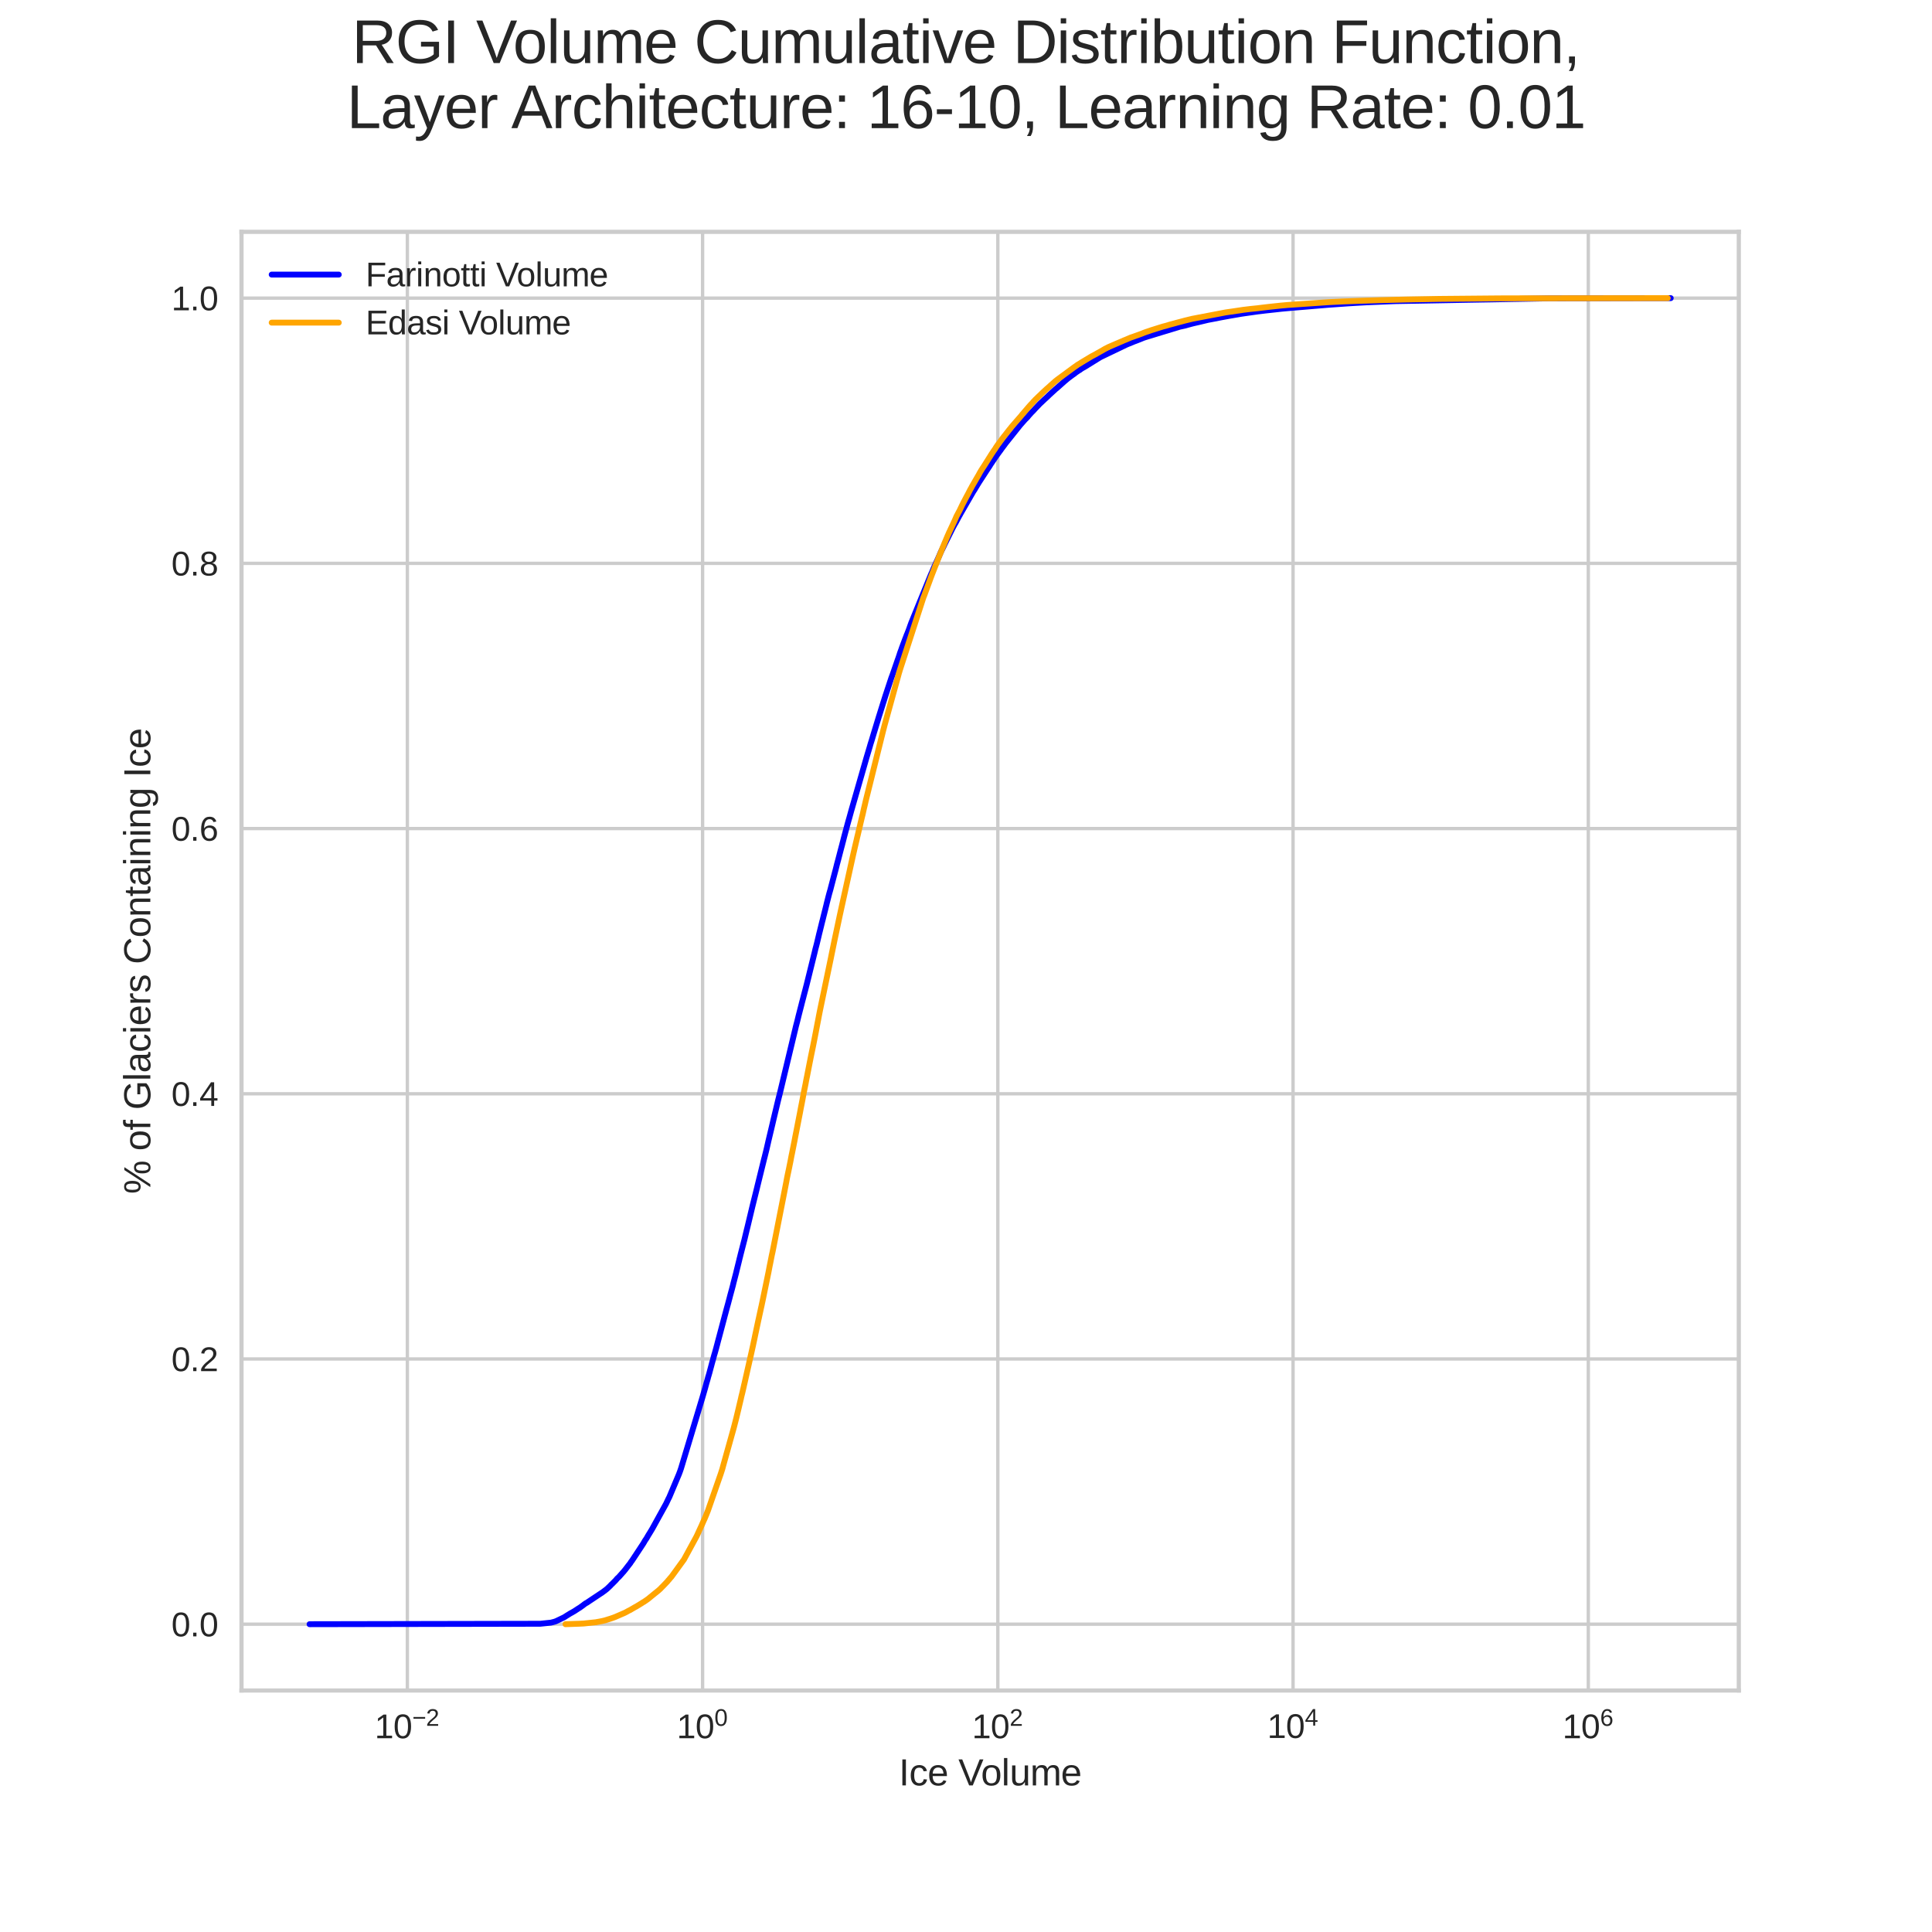 <?xml version="1.0" encoding="utf-8" standalone="no"?>
<!DOCTYPE svg PUBLIC "-//W3C//DTD SVG 1.1//EN"
  "http://www.w3.org/Graphics/SVG/1.1/DTD/svg11.dtd">
<svg xmlns:xlink="http://www.w3.org/1999/xlink" width="576pt" height="576pt" viewBox="0 0 576 576" xmlns="http://www.w3.org/2000/svg" version="1.1">
 <defs>
  <style type="text/css">*{stroke-linejoin: round; stroke-linecap: butt}</style>
 </defs>
 <g id="figure_1">
  <g id="patch_1">
   <path d="M 0 576 
L 576 576 
L 576 0 
L 0 0 
z
" style="fill: #ffffff"/>
  </g>
  <g id="axes_1">
   <g id="patch_2">
    <path d="M 72 504 
L 518.4 504 
L 518.4 69.12 
L 72 69.12 
z
" style="fill: #ffffff"/>
   </g>
   <g id="matplotlib.axis_1">
    <g id="xtick_1">
     <g id="line2d_1">
      <path d="M 121.45 504 
L 121.45 69.12 
" clip-path="url(#pb837b398bc)" style="fill: none; stroke: #cccccc; stroke-linecap: round"/>
     </g>
     <g id="line2d_2"/>
     <g id="text_1">
      <!-- $\mathdefault{10^{-2}}$ -->
      <g style="fill: #262626" transform="translate(111.7 518.247)scale(0.1 -0.1)">
       <defs>
        <path id="LiberationSans-31" d="M 488 0 
L 488 478 
L 1609 478 
L 1609 3866 
L 616 3156 
L 616 3688 
L 1656 4403 
L 2175 4403 
L 2175 478 
L 3247 478 
L 3247 0 
L 488 0 
z
" transform="scale(0.016)"/>
        <path id="LiberationSans-30" d="M 3309 2203 
Q 3309 1100 2920 518 
Q 2531 -63 1772 -63 
Q 1013 -63 631 515 
Q 250 1094 250 2203 
Q 250 3338 620 3903 
Q 991 4469 1791 4469 
Q 2569 4469 2939 3897 
Q 3309 3325 3309 2203 
z
M 2738 2203 
Q 2738 3156 2517 3584 
Q 2297 4013 1791 4013 
Q 1272 4013 1045 3591 
Q 819 3169 819 2203 
Q 819 1266 1048 831 
Q 1278 397 1778 397 
Q 2275 397 2506 840 
Q 2738 1284 2738 2203 
z
" transform="scale(0.016)"/>
        <path id="LiberationSans-2212" d="M 316 1900 
L 316 2356 
L 3425 2356 
L 3425 1900 
L 316 1900 
z
" transform="scale(0.016)"/>
        <path id="LiberationSans-32" d="M 322 0 
L 322 397 
Q 481 763 711 1042 
Q 941 1322 1194 1548 
Q 1447 1775 1695 1969 
Q 1944 2163 2144 2356 
Q 2344 2550 2467 2762 
Q 2591 2975 2591 3244 
Q 2591 3606 2378 3806 
Q 2166 4006 1788 4006 
Q 1428 4006 1195 3811 
Q 963 3616 922 3263 
L 347 3316 
Q 409 3844 795 4156 
Q 1181 4469 1788 4469 
Q 2453 4469 2811 4155 
Q 3169 3841 3169 3263 
Q 3169 3006 3051 2753 
Q 2934 2500 2703 2247 
Q 2472 1994 1819 1463 
Q 1459 1169 1246 933 
Q 1034 697 941 478 
L 3238 478 
L 3238 0 
L 322 0 
z
" transform="scale(0.016)"/>
       </defs>
       <use xlink:href="#LiberationSans-31" transform="translate(0 0.141)"/>
       <use xlink:href="#LiberationSans-30" transform="translate(55.615 0.141)"/>
       <use xlink:href="#LiberationSans-2212" transform="translate(112.155 37.12)scale(0.7)"/>
       <use xlink:href="#LiberationSans-32" transform="translate(153.034 37.12)scale(0.7)"/>
      </g>
     </g>
    </g>
    <g id="xtick_2">
     <g id="line2d_3">
      <path d="M 209.47 504 
L 209.47 69.12 
" clip-path="url(#pb837b398bc)" style="fill: none; stroke: #cccccc; stroke-linecap: round"/>
     </g>
     <g id="line2d_4"/>
     <g id="text_2">
      <!-- $\mathdefault{10^{0}}$ -->
      <g style="fill: #262626" transform="translate(201.77 518.247)scale(0.1 -0.1)">
       <use xlink:href="#LiberationSans-31" transform="translate(0 0.141)"/>
       <use xlink:href="#LiberationSans-30" transform="translate(55.615 0.141)"/>
       <use xlink:href="#LiberationSans-30" transform="translate(112.155 37.12)scale(0.7)"/>
      </g>
     </g>
    </g>
    <g id="xtick_3">
     <g id="line2d_5">
      <path d="M 297.491 504 
L 297.491 69.12 
" clip-path="url(#pb837b398bc)" style="fill: none; stroke: #cccccc; stroke-linecap: round"/>
     </g>
     <g id="line2d_6"/>
     <g id="text_3">
      <!-- $\mathdefault{10^{2}}$ -->
      <g style="fill: #262626" transform="translate(289.791 518.247)scale(0.1 -0.1)">
       <use xlink:href="#LiberationSans-31" transform="translate(0 0.141)"/>
       <use xlink:href="#LiberationSans-30" transform="translate(55.615 0.141)"/>
       <use xlink:href="#LiberationSans-32" transform="translate(112.155 37.12)scale(0.7)"/>
      </g>
     </g>
    </g>
    <g id="xtick_4">
     <g id="line2d_7">
      <path d="M 385.511 504 
L 385.511 69.12 
" clip-path="url(#pb837b398bc)" style="fill: none; stroke: #cccccc; stroke-linecap: round"/>
     </g>
     <g id="line2d_8"/>
     <g id="text_4">
      <!-- $\mathdefault{10^{4}}$ -->
      <g style="fill: #262626" transform="translate(377.811 518.247)scale(0.1 -0.1)">
       <defs>
        <path id="LiberationSans-34" d="M 2753 997 
L 2753 0 
L 2222 0 
L 2222 997 
L 147 997 
L 147 1434 
L 2163 4403 
L 2753 4403 
L 2753 1441 
L 3372 1441 
L 3372 997 
L 2753 997 
z
M 2222 3769 
Q 2216 3750 2134 3603 
Q 2053 3456 2013 3397 
L 884 1734 
L 716 1503 
L 666 1441 
L 2222 1441 
L 2222 3769 
z
" transform="scale(0.016)"/>
       </defs>
       <use xlink:href="#LiberationSans-31" transform="translate(0 0.863)"/>
       <use xlink:href="#LiberationSans-30" transform="translate(55.615 0.863)"/>
       <use xlink:href="#LiberationSans-34" transform="translate(112.155 37.842)scale(0.7)"/>
      </g>
     </g>
    </g>
    <g id="xtick_5">
     <g id="line2d_9">
      <path d="M 473.531 504 
L 473.531 69.12 
" clip-path="url(#pb837b398bc)" style="fill: none; stroke: #cccccc; stroke-linecap: round"/>
     </g>
     <g id="line2d_10"/>
     <g id="text_5">
      <!-- $\mathdefault{10^{6}}$ -->
      <g style="fill: #262626" transform="translate(465.831 518.247)scale(0.1 -0.1)">
       <defs>
        <path id="LiberationSans-36" d="M 3278 1441 
Q 3278 744 2900 340 
Q 2522 -63 1856 -63 
Q 1113 -63 719 490 
Q 325 1044 325 2100 
Q 325 3244 734 3856 
Q 1144 4469 1900 4469 
Q 2897 4469 3156 3572 
L 2619 3475 
Q 2453 4013 1894 4013 
Q 1413 4013 1148 3564 
Q 884 3116 884 2266 
Q 1038 2550 1316 2698 
Q 1594 2847 1953 2847 
Q 2563 2847 2920 2465 
Q 3278 2084 3278 1441 
z
M 2706 1416 
Q 2706 1894 2472 2153 
Q 2238 2413 1819 2413 
Q 1425 2413 1183 2183 
Q 941 1953 941 1550 
Q 941 1041 1192 716 
Q 1444 391 1838 391 
Q 2244 391 2475 664 
Q 2706 938 2706 1416 
z
" transform="scale(0.016)"/>
       </defs>
       <use xlink:href="#LiberationSans-31" transform="translate(0 0.141)"/>
       <use xlink:href="#LiberationSans-30" transform="translate(55.615 0.141)"/>
       <use xlink:href="#LiberationSans-36" transform="translate(112.155 37.12)scale(0.7)"/>
      </g>
     </g>
    </g>
    <g id="text_6">
     <!-- Ice Volume -->
     <g style="fill: #262626" transform="translate(267.99 532.293)scale(0.11 -0.11)">
      <defs>
       <path id="LiberationSans-49" d="M 591 0 
L 591 4403 
L 1188 4403 
L 1188 0 
L 591 0 
z
" transform="scale(0.016)"/>
       <path id="LiberationSans-63" d="M 859 1706 
Q 859 1031 1071 706 
Q 1284 381 1713 381 
Q 2013 381 2214 543 
Q 2416 706 2463 1044 
L 3031 1006 
Q 2966 519 2616 228 
Q 2266 -63 1728 -63 
Q 1019 -63 645 385 
Q 272 834 272 1694 
Q 272 2547 647 2995 
Q 1022 3444 1722 3444 
Q 2241 3444 2583 3175 
Q 2925 2906 3013 2434 
L 2434 2391 
Q 2391 2672 2212 2837 
Q 2034 3003 1706 3003 
Q 1259 3003 1059 2706 
Q 859 2409 859 1706 
z
" transform="scale(0.016)"/>
       <path id="LiberationSans-65" d="M 863 1572 
Q 863 991 1103 675 
Q 1344 359 1806 359 
Q 2172 359 2392 506 
Q 2613 653 2691 878 
L 3184 738 
Q 2881 -63 1806 -63 
Q 1056 -63 664 384 
Q 272 831 272 1713 
Q 272 2550 664 2997 
Q 1056 3444 1784 3444 
Q 3275 3444 3275 1647 
L 3275 1572 
L 863 1572 
z
M 2694 2003 
Q 2647 2538 2422 2783 
Q 2197 3028 1775 3028 
Q 1366 3028 1127 2754 
Q 888 2481 869 2003 
L 2694 2003 
z
" transform="scale(0.016)"/>
       <path id="LiberationSans-20" transform="scale(0.016)"/>
       <path id="LiberationSans-56" d="M 2444 0 
L 1825 0 
L 28 4403 
L 656 4403 
L 1875 1303 
L 2138 525 
L 2400 1303 
L 3613 4403 
L 4241 4403 
L 2444 0 
z
" transform="scale(0.016)"/>
       <path id="LiberationSans-6f" d="M 3291 1694 
Q 3291 806 2900 371 
Q 2509 -63 1766 -63 
Q 1025 -63 647 389 
Q 269 841 269 1694 
Q 269 3444 1784 3444 
Q 2559 3444 2925 3017 
Q 3291 2591 3291 1694 
z
M 2700 1694 
Q 2700 2394 2492 2711 
Q 2284 3028 1794 3028 
Q 1300 3028 1079 2704 
Q 859 2381 859 1694 
Q 859 1025 1076 689 
Q 1294 353 1759 353 
Q 2266 353 2483 678 
Q 2700 1003 2700 1694 
z
" transform="scale(0.016)"/>
       <path id="LiberationSans-6c" d="M 431 0 
L 431 4638 
L 994 4638 
L 994 0 
L 431 0 
z
" transform="scale(0.016)"/>
       <path id="LiberationSans-75" d="M 981 3381 
L 981 1238 
Q 981 903 1047 718 
Q 1113 534 1256 453 
Q 1400 372 1678 372 
Q 2084 372 2318 650 
Q 2553 928 2553 1422 
L 2553 3381 
L 3116 3381 
L 3116 722 
Q 3116 131 3134 0 
L 2603 0 
Q 2600 16 2597 84 
Q 2594 153 2589 242 
Q 2584 331 2578 578 
L 2569 578 
Q 2375 228 2120 82 
Q 1866 -63 1488 -63 
Q 931 -63 673 214 
Q 416 491 416 1128 
L 416 3381 
L 981 3381 
z
" transform="scale(0.016)"/>
       <path id="LiberationSans-6d" d="M 2400 0 
L 2400 2144 
Q 2400 2634 2265 2821 
Q 2131 3009 1781 3009 
Q 1422 3009 1212 2734 
Q 1003 2459 1003 1959 
L 1003 0 
L 444 0 
L 444 2659 
Q 444 3250 425 3381 
L 956 3381 
Q 959 3366 962 3297 
Q 966 3228 970 3139 
Q 975 3050 981 2803 
L 991 2803 
Q 1172 3163 1406 3303 
Q 1641 3444 1978 3444 
Q 2363 3444 2586 3291 
Q 2809 3138 2897 2803 
L 2906 2803 
Q 3081 3144 3329 3294 
Q 3578 3444 3931 3444 
Q 4444 3444 4676 3166 
Q 4909 2888 4909 2253 
L 4909 0 
L 4353 0 
L 4353 2144 
Q 4353 2634 4218 2821 
Q 4084 3009 3734 3009 
Q 3366 3009 3161 2736 
Q 2956 2463 2956 1959 
L 2956 0 
L 2400 0 
z
" transform="scale(0.016)"/>
      </defs>
      <use xlink:href="#LiberationSans-49"/>
      <use xlink:href="#LiberationSans-63" x="27.783"/>
      <use xlink:href="#LiberationSans-65" x="77.783"/>
      <use xlink:href="#LiberationSans-20" x="133.398"/>
      <use xlink:href="#LiberationSans-56" x="161.182"/>
      <use xlink:href="#LiberationSans-6f" x="222.381"/>
      <use xlink:href="#LiberationSans-6c" x="277.996"/>
      <use xlink:href="#LiberationSans-75" x="300.213"/>
      <use xlink:href="#LiberationSans-6d" x="355.828"/>
      <use xlink:href="#LiberationSans-65" x="439.129"/>
     </g>
    </g>
   </g>
   <g id="matplotlib.axis_2">
    <g id="ytick_1">
     <g id="line2d_11">
      <path d="M 72 484.233 
L 518.4 484.233 
" clip-path="url(#pb837b398bc)" style="fill: none; stroke: #cccccc; stroke-linecap: round"/>
     </g>
     <g id="line2d_12"/>
     <g id="text_7">
      <!-- 0.0 -->
      <g style="fill: #262626" transform="translate(51.1 487.856)scale(0.1 -0.1)">
       <defs>
        <path id="LiberationSans-2e" d="M 584 0 
L 584 684 
L 1194 684 
L 1194 0 
L 584 0 
z
" transform="scale(0.016)"/>
       </defs>
       <use xlink:href="#LiberationSans-30"/>
       <use xlink:href="#LiberationSans-2e" x="55.615"/>
       <use xlink:href="#LiberationSans-30" x="83.398"/>
      </g>
     </g>
    </g>
    <g id="ytick_2">
     <g id="line2d_13">
      <path d="M 72 405.164 
L 518.4 405.164 
" clip-path="url(#pb837b398bc)" style="fill: none; stroke: #cccccc; stroke-linecap: round"/>
     </g>
     <g id="line2d_14"/>
     <g id="text_8">
      <!-- 0.2 -->
      <g style="fill: #262626" transform="translate(51.1 408.787)scale(0.1 -0.1)">
       <use xlink:href="#LiberationSans-30"/>
       <use xlink:href="#LiberationSans-2e" x="55.615"/>
       <use xlink:href="#LiberationSans-32" x="83.398"/>
      </g>
     </g>
    </g>
    <g id="ytick_3">
     <g id="line2d_15">
      <path d="M 72 326.095 
L 518.4 326.095 
" clip-path="url(#pb837b398bc)" style="fill: none; stroke: #cccccc; stroke-linecap: round"/>
     </g>
     <g id="line2d_16"/>
     <g id="text_9">
      <!-- 0.4 -->
      <g style="fill: #262626" transform="translate(51.1 329.718)scale(0.1 -0.1)">
       <use xlink:href="#LiberationSans-30"/>
       <use xlink:href="#LiberationSans-2e" x="55.615"/>
       <use xlink:href="#LiberationSans-34" x="83.398"/>
      </g>
     </g>
    </g>
    <g id="ytick_4">
     <g id="line2d_17">
      <path d="M 72 247.025 
L 518.4 247.025 
" clip-path="url(#pb837b398bc)" style="fill: none; stroke: #cccccc; stroke-linecap: round"/>
     </g>
     <g id="line2d_18"/>
     <g id="text_10">
      <!-- 0.6 -->
      <g style="fill: #262626" transform="translate(51.1 250.649)scale(0.1 -0.1)">
       <use xlink:href="#LiberationSans-30"/>
       <use xlink:href="#LiberationSans-2e" x="55.615"/>
       <use xlink:href="#LiberationSans-36" x="83.398"/>
      </g>
     </g>
    </g>
    <g id="ytick_5">
     <g id="line2d_19">
      <path d="M 72 167.956 
L 518.4 167.956 
" clip-path="url(#pb837b398bc)" style="fill: none; stroke: #cccccc; stroke-linecap: round"/>
     </g>
     <g id="line2d_20"/>
     <g id="text_11">
      <!-- 0.8 -->
      <g style="fill: #262626" transform="translate(51.1 171.58)scale(0.1 -0.1)">
       <defs>
        <path id="LiberationSans-38" d="M 3281 1228 
Q 3281 619 2893 278 
Q 2506 -63 1781 -63 
Q 1075 -63 676 271 
Q 278 606 278 1222 
Q 278 1653 525 1947 
Q 772 2241 1156 2303 
L 1156 2316 
Q 797 2400 589 2681 
Q 381 2963 381 3341 
Q 381 3844 757 4156 
Q 1134 4469 1769 4469 
Q 2419 4469 2795 4162 
Q 3172 3856 3172 3334 
Q 3172 2956 2962 2675 
Q 2753 2394 2391 2322 
L 2391 2309 
Q 2813 2241 3047 1952 
Q 3281 1663 3281 1228 
z
M 2588 3303 
Q 2588 4050 1769 4050 
Q 1372 4050 1164 3862 
Q 956 3675 956 3303 
Q 956 2925 1170 2726 
Q 1384 2528 1775 2528 
Q 2172 2528 2380 2711 
Q 2588 2894 2588 3303 
z
M 2697 1281 
Q 2697 1691 2453 1898 
Q 2209 2106 1769 2106 
Q 1341 2106 1100 1882 
Q 859 1659 859 1269 
Q 859 359 1788 359 
Q 2247 359 2472 579 
Q 2697 800 2697 1281 
z
" transform="scale(0.016)"/>
       </defs>
       <use xlink:href="#LiberationSans-30"/>
       <use xlink:href="#LiberationSans-2e" x="55.615"/>
       <use xlink:href="#LiberationSans-38" x="83.398"/>
      </g>
     </g>
    </g>
    <g id="ytick_6">
     <g id="line2d_21">
      <path d="M 72 88.887 
L 518.4 88.887 
" clip-path="url(#pb837b398bc)" style="fill: none; stroke: #cccccc; stroke-linecap: round"/>
     </g>
     <g id="line2d_22"/>
     <g id="text_12">
      <!-- 1.0 -->
      <g style="fill: #262626" transform="translate(51.1 92.511)scale(0.1 -0.1)">
       <use xlink:href="#LiberationSans-31"/>
       <use xlink:href="#LiberationSans-2e" x="55.615"/>
       <use xlink:href="#LiberationSans-30" x="83.398"/>
      </g>
     </g>
    </g>
    <g id="text_13">
     <!-- % of Glaciers Containing Ice -->
     <g style="fill: #262626" transform="translate(44.818 355.951)rotate(-90)scale(0.11 -0.11)">
      <defs>
       <path id="LiberationSans-25" d="M 5463 1356 
Q 5463 684 5209 323 
Q 4956 -38 4463 -38 
Q 3975 -38 3726 314 
Q 3478 666 3478 1356 
Q 3478 2069 3717 2417 
Q 3956 2766 4475 2766 
Q 4988 2766 5225 2408 
Q 5463 2050 5463 1356 
z
M 1647 0 
L 1163 0 
L 4044 4403 
L 4534 4403 
L 1647 0 
z
M 1231 4441 
Q 1728 4441 1968 4091 
Q 2209 3741 2209 3047 
Q 2209 2369 1961 2003 
Q 1713 1638 1219 1638 
Q 725 1638 476 2000 
Q 228 2363 228 3047 
Q 228 3744 468 4092 
Q 709 4441 1231 4441 
z
M 5000 1356 
Q 5000 1916 4879 2167 
Q 4759 2419 4475 2419 
Q 4191 2419 4064 2172 
Q 3938 1925 3938 1356 
Q 3938 822 4061 564 
Q 4184 306 4469 306 
Q 4744 306 4872 567 
Q 5000 828 5000 1356 
z
M 1750 3047 
Q 1750 3597 1631 3850 
Q 1513 4103 1231 4103 
Q 938 4103 813 3854 
Q 688 3606 688 3047 
Q 688 2506 813 2248 
Q 938 1991 1225 1991 
Q 1497 1991 1623 2253 
Q 1750 2516 1750 3047 
z
" transform="scale(0.016)"/>
       <path id="LiberationSans-66" d="M 1128 2972 
L 1128 0 
L 566 0 
L 566 2972 
L 91 2972 
L 91 3381 
L 566 3381 
L 566 3763 
Q 566 4225 769 4428 
Q 972 4631 1391 4631 
Q 1625 4631 1788 4594 
L 1788 4166 
Q 1647 4191 1538 4191 
Q 1322 4191 1225 4081 
Q 1128 3972 1128 3684 
L 1128 3381 
L 1788 3381 
L 1788 2972 
L 1128 2972 
z
" transform="scale(0.016)"/>
       <path id="LiberationSans-47" d="M 322 2222 
Q 322 3294 897 3881 
Q 1472 4469 2513 4469 
Q 3244 4469 3700 4222 
Q 4156 3975 4403 3431 
L 3834 3263 
Q 3647 3638 3317 3809 
Q 2988 3981 2497 3981 
Q 1734 3981 1331 3520 
Q 928 3059 928 2222 
Q 928 1388 1356 905 
Q 1784 422 2541 422 
Q 2972 422 3345 553 
Q 3719 684 3950 909 
L 3950 1703 
L 2634 1703 
L 2634 2203 
L 4500 2203 
L 4500 684 
Q 4150 328 3642 132 
Q 3134 -63 2541 -63 
Q 1850 -63 1350 212 
Q 850 488 586 1005 
Q 322 1522 322 2222 
z
" transform="scale(0.016)"/>
       <path id="LiberationSans-61" d="M 1294 -63 
Q 784 -63 528 206 
Q 272 475 272 944 
Q 272 1469 617 1750 
Q 963 2031 1731 2050 
L 2491 2063 
L 2491 2247 
Q 2491 2659 2316 2837 
Q 2141 3016 1766 3016 
Q 1388 3016 1216 2887 
Q 1044 2759 1009 2478 
L 422 2531 
Q 566 3444 1778 3444 
Q 2416 3444 2737 3151 
Q 3059 2859 3059 2306 
L 3059 850 
Q 3059 600 3125 473 
Q 3191 347 3375 347 
Q 3456 347 3559 369 
L 3559 19 
Q 3347 -31 3125 -31 
Q 2813 -31 2670 133 
Q 2528 297 2509 647 
L 2491 647 
Q 2275 259 1989 98 
Q 1703 -63 1294 -63 
z
M 1422 359 
Q 1731 359 1972 500 
Q 2213 641 2352 886 
Q 2491 1131 2491 1391 
L 2491 1669 
L 1875 1656 
Q 1478 1650 1273 1575 
Q 1069 1500 959 1344 
Q 850 1188 850 934 
Q 850 659 998 509 
Q 1147 359 1422 359 
z
" transform="scale(0.016)"/>
       <path id="LiberationSans-69" d="M 428 4100 
L 428 4638 
L 991 4638 
L 991 4100 
L 428 4100 
z
M 428 0 
L 428 3381 
L 991 3381 
L 991 0 
L 428 0 
z
" transform="scale(0.016)"/>
       <path id="LiberationSans-72" d="M 444 0 
L 444 2594 
Q 444 2950 425 3381 
L 956 3381 
Q 981 2806 981 2691 
L 994 2691 
Q 1128 3125 1303 3284 
Q 1478 3444 1797 3444 
Q 1909 3444 2025 3413 
L 2025 2897 
Q 1913 2928 1725 2928 
Q 1375 2928 1190 2626 
Q 1006 2325 1006 1763 
L 1006 0 
L 444 0 
z
" transform="scale(0.016)"/>
       <path id="LiberationSans-73" d="M 2969 934 
Q 2969 456 2608 196 
Q 2247 -63 1597 -63 
Q 966 -63 623 145 
Q 281 353 178 794 
L 675 891 
Q 747 619 972 492 
Q 1197 366 1597 366 
Q 2025 366 2223 497 
Q 2422 628 2422 891 
Q 2422 1091 2284 1216 
Q 2147 1341 1841 1422 
L 1438 1528 
Q 953 1653 748 1773 
Q 544 1894 428 2066 
Q 313 2238 313 2488 
Q 313 2950 642 3192 
Q 972 3434 1603 3434 
Q 2163 3434 2492 3237 
Q 2822 3041 2909 2606 
L 2403 2544 
Q 2356 2769 2151 2889 
Q 1947 3009 1603 3009 
Q 1222 3009 1040 2893 
Q 859 2778 859 2544 
Q 859 2400 934 2306 
Q 1009 2213 1156 2147 
Q 1303 2081 1775 1966 
Q 2222 1853 2419 1758 
Q 2616 1663 2730 1547 
Q 2844 1431 2906 1279 
Q 2969 1128 2969 934 
z
" transform="scale(0.016)"/>
       <path id="LiberationSans-43" d="M 2475 3981 
Q 1744 3981 1337 3511 
Q 931 3041 931 2222 
Q 931 1413 1354 920 
Q 1778 428 2500 428 
Q 3425 428 3891 1344 
L 4378 1100 
Q 4106 531 3614 234 
Q 3122 -63 2472 -63 
Q 1806 -63 1320 214 
Q 834 491 579 1005 
Q 325 1519 325 2222 
Q 325 3275 894 3872 
Q 1463 4469 2469 4469 
Q 3172 4469 3644 4194 
Q 4116 3919 4338 3378 
L 3772 3191 
Q 3619 3575 3280 3778 
Q 2941 3981 2475 3981 
z
" transform="scale(0.016)"/>
       <path id="LiberationSans-6e" d="M 2578 0 
L 2578 2144 
Q 2578 2478 2512 2662 
Q 2447 2847 2303 2928 
Q 2159 3009 1881 3009 
Q 1475 3009 1240 2731 
Q 1006 2453 1006 1959 
L 1006 0 
L 444 0 
L 444 2659 
Q 444 3250 425 3381 
L 956 3381 
Q 959 3366 962 3297 
Q 966 3228 970 3139 
Q 975 3050 981 2803 
L 991 2803 
Q 1184 3153 1439 3298 
Q 1694 3444 2072 3444 
Q 2628 3444 2886 3167 
Q 3144 2891 3144 2253 
L 3144 0 
L 2578 0 
z
" transform="scale(0.016)"/>
       <path id="LiberationSans-74" d="M 1731 25 
Q 1453 -50 1163 -50 
Q 488 -50 488 716 
L 488 2972 
L 97 2972 
L 97 3381 
L 509 3381 
L 675 4138 
L 1050 4138 
L 1050 3381 
L 1675 3381 
L 1675 2972 
L 1050 2972 
L 1050 838 
Q 1050 594 1129 495 
Q 1209 397 1406 397 
Q 1519 397 1731 441 
L 1731 25 
z
" transform="scale(0.016)"/>
       <path id="LiberationSans-67" d="M 1713 -1328 
Q 1159 -1328 831 -1111 
Q 503 -894 409 -494 
L 975 -413 
Q 1031 -647 1223 -773 
Q 1416 -900 1728 -900 
Q 2569 -900 2569 84 
L 2569 628 
L 2563 628 
Q 2403 303 2125 139 
Q 1847 -25 1475 -25 
Q 853 -25 561 387 
Q 269 800 269 1684 
Q 269 2581 583 3007 
Q 897 3434 1538 3434 
Q 1897 3434 2161 3270 
Q 2425 3106 2569 2803 
L 2575 2803 
Q 2575 2897 2587 3128 
Q 2600 3359 2613 3381 
L 3147 3381 
Q 3128 3213 3128 2681 
L 3128 97 
Q 3128 -1328 1713 -1328 
z
M 2569 1691 
Q 2569 2103 2456 2401 
Q 2344 2700 2139 2858 
Q 1934 3016 1675 3016 
Q 1244 3016 1047 2703 
Q 850 2391 850 1691 
Q 850 997 1034 694 
Q 1219 391 1666 391 
Q 1931 391 2137 547 
Q 2344 703 2456 995 
Q 2569 1288 2569 1691 
z
" transform="scale(0.016)"/>
      </defs>
      <use xlink:href="#LiberationSans-25"/>
      <use xlink:href="#LiberationSans-20" x="88.916"/>
      <use xlink:href="#LiberationSans-6f" x="116.699"/>
      <use xlink:href="#LiberationSans-66" x="172.314"/>
      <use xlink:href="#LiberationSans-20" x="200.098"/>
      <use xlink:href="#LiberationSans-47" x="227.881"/>
      <use xlink:href="#LiberationSans-6c" x="305.664"/>
      <use xlink:href="#LiberationSans-61" x="327.881"/>
      <use xlink:href="#LiberationSans-63" x="383.496"/>
      <use xlink:href="#LiberationSans-69" x="433.496"/>
      <use xlink:href="#LiberationSans-65" x="455.713"/>
      <use xlink:href="#LiberationSans-72" x="511.328"/>
      <use xlink:href="#LiberationSans-73" x="544.629"/>
      <use xlink:href="#LiberationSans-20" x="594.629"/>
      <use xlink:href="#LiberationSans-43" x="622.412"/>
      <use xlink:href="#LiberationSans-6f" x="694.629"/>
      <use xlink:href="#LiberationSans-6e" x="750.244"/>
      <use xlink:href="#LiberationSans-74" x="805.859"/>
      <use xlink:href="#LiberationSans-61" x="833.643"/>
      <use xlink:href="#LiberationSans-69" x="889.258"/>
      <use xlink:href="#LiberationSans-6e" x="911.475"/>
      <use xlink:href="#LiberationSans-69" x="967.09"/>
      <use xlink:href="#LiberationSans-6e" x="989.307"/>
      <use xlink:href="#LiberationSans-67" x="1044.922"/>
      <use xlink:href="#LiberationSans-20" x="1100.537"/>
      <use xlink:href="#LiberationSans-49" x="1128.32"/>
      <use xlink:href="#LiberationSans-63" x="1156.104"/>
      <use xlink:href="#LiberationSans-65" x="1206.104"/>
     </g>
    </g>
   </g>
   <g id="line2d_23">
    <path d="M 92.291 484.233 
L 161.072 484.101 
L 164.248 483.772 
L 165.261 483.512 
L 165.789 483.328 
L 168.221 482.161 
L 168.353 482.071 
L 168.568 481.932 
L 168.93 481.701 
L 170.054 481.002 
L 170.433 480.806 
L 170.674 480.664 
L 171.242 480.336 
L 172.449 479.543 
L 172.639 479.428 
L 172.899 479.275 
L 173.01 479.187 
L 173.882 478.565 
L 174.137 478.354 
L 174.528 478.076 
L 174.64 477.999 
L 174.989 477.819 
L 175.145 477.703 
L 175.42 477.538 
L 175.528 477.437 
L 175.916 477.191 
L 179.503 474.803 
L 179.651 474.705 
L 179.939 474.491 
L 180.71 473.911 
L 180.9 473.751 
L 181.024 473.652 
L 182.04 472.682 
L 182.173 472.496 
L 182.471 472.241 
L 183.529 471.175 
L 184.01 470.612 
L 184.201 470.434 
L 184.551 470.104 
L 184.826 469.798 
L 185.717 468.787 
L 185.863 468.642 
L 185.981 468.489 
L 186.345 468.053 
L 187.015 467.185 
L 187.165 466.992 
L 187.317 466.787 
L 187.775 466.213 
L 187.931 466.003 
L 188.063 465.785 
L 188.186 465.587 
L 188.414 465.308 
L 191.678 460.36 
L 191.944 459.925 
L 192.3 459.303 
L 192.418 459.134 
L 192.775 458.61 
L 192.876 458.423 
L 193.419 457.494 
L 193.539 457.322 
L 194.373 455.94 
L 194.491 455.738 
L 198.504 448.466 
L 198.676 448.137 
L 198.83 447.805 
L 199.277 446.859 
L 199.403 446.624 
L 199.542 446.352 
L 202.426 439.505 
L 202.55 439.164 
L 202.731 438.693 
L 203.045 437.777 
L 209.325 416.937 
L 209.496 416.359 
L 210.028 414.521 
L 210.158 414.06 
L 210.645 412.268 
L 210.694 412.106 
L 210.831 411.646 
L 210.893 411.453 
L 211.043 410.897 
L 211.085 410.718 
L 211.2 410.297 
L 211.28 410.057 
L 211.436 409.516 
L 211.517 409.231 
L 211.634 408.78 
L 211.953 407.599 
L 212.086 407.109 
L 212.22 406.595 
L 212.563 405.362 
L 212.62 405.166 
L 212.811 404.426 
L 213.006 403.738 
L 213.081 403.526 
L 213.445 402.205 
L 213.514 401.974 
L 213.682 401.311 
L 213.74 401.122 
L 213.942 400.331 
L 213.995 400.128 
L 214.188 399.396 
L 214.268 399.113 
L 215.889 393.011 
L 216.042 392.42 
L 216.298 391.477 
L 216.457 390.868 
L 216.811 389.566 
L 216.87 389.356 
L 216.986 388.94 
L 217.052 388.7 
L 217.553 386.806 
L 217.676 386.311 
L 218.176 384.484 
L 218.366 383.755 
L 218.48 383.339 
L 218.681 382.493 
L 219.473 379.44 
L 219.565 379.038 
L 220.401 375.653 
L 220.455 375.387 
L 220.586 374.896 
L 220.668 374.567 
L 220.817 373.956 
L 220.854 373.817 
L 221.831 370.012 
L 221.911 369.716 
L 222.039 369.186 
L 222.21 368.458 
L 222.645 366.649 
L 222.679 366.502 
L 222.795 366.062 
L 224.322 359.677 
L 224.44 359.2 
L 225.735 353.99 
L 225.78 353.777 
L 227.021 348.726 
L 227.271 347.715 
L 227.855 345.352 
L 227.939 345.046 
L 228.348 343.402 
L 228.487 342.84 
L 228.593 342.396 
L 228.992 340.637 
L 229.08 340.244 
L 230.021 336.292 
L 230.338 334.948 
L 230.532 334.105 
L 231.81 328.761 
L 231.949 328.178 
L 232.3 326.78 
L 232.506 325.974 
L 237.2 306.4 
L 237.25 306.169 
L 237.416 305.525 
L 237.645 304.659 
L 237.797 304.055 
L 238.081 302.883 
L 238.975 299.405 
L 239.011 299.239 
L 239.494 297.412 
L 239.667 296.728 
L 239.77 296.341 
L 240.128 294.977 
L 240.542 293.368 
L 242.89 283.876 
L 243.046 283.199 
L 243.117 282.904 
L 243.319 282.157 
L 243.561 281.223 
L 244.062 279.111 
L 244.111 278.908 
L 244.19 278.559 
L 244.438 277.577 
L 245.072 274.996 
L 245.228 274.394 
L 245.267 274.259 
L 245.621 272.811 
L 245.684 272.58 
L 246.018 271.239 
L 246.069 271.046 
L 246.229 270.378 
L 246.349 269.916 
L 246.536 269.114 
L 246.817 268.017 
L 246.956 267.456 
L 247.252 266.336 
L 247.585 265.186 
L 247.71 264.682 
L 248.92 260.077 
L 249.04 259.634 
L 249.171 259.124 
L 249.427 258.104 
L 249.571 257.519 
L 249.642 257.271 
L 249.794 256.699 
L 249.881 256.382 
L 250.232 255.033 
L 250.665 253.36 
L 250.888 252.521 
L 251.049 251.931 
L 251.241 251.153 
L 251.289 251.006 
L 251.585 249.834 
L 251.667 249.511 
L 251.782 249.081 
L 252.671 245.75 
L 252.929 244.819 
L 253.05 244.39 
L 253.165 244.009 
L 253.81 241.664 
L 257.974 227.148 
L 258.035 226.935 
L 258.163 226.487 
L 258.266 226.121 
L 259.339 222.53 
L 259.456 222.101 
L 259.656 221.442 
L 259.784 221.044 
L 259.924 220.605 
L 260.209 219.646 
L 260.376 219.083 
L 261.962 213.874 
L 261.999 213.74 
L 262.136 213.32 
L 263.378 209.344 
L 263.454 209.119 
L 263.608 208.623 
L 263.874 207.777 
L 263.988 207.418 
L 265.625 202.466 
L 265.723 202.163 
L 265.878 201.756 
L 266.062 201.252 
L 266.19 200.899 
L 266.579 199.793 
L 267.519 197.076 
L 267.575 196.892 
L 267.72 196.507 
L 267.838 196.181 
L 268.152 195.238 
L 268.316 194.711 
L 268.493 194.223 
L 268.648 193.81 
L 268.733 193.59 
L 268.888 193.109 
L 268.982 192.884 
L 269.18 192.331 
L 269.244 192.155 
L 269.368 191.834 
L 269.527 191.414 
L 269.843 190.561 
L 269.972 190.236 
L 270.09 189.937 
L 270.286 189.403 
L 270.397 189.124 
L 270.476 188.959 
L 270.602 188.635 
L 270.814 188.097 
L 271.078 187.381 
L 271.2 187.048 
L 271.311 186.715 
L 271.442 186.361 
L 271.681 185.692 
L 277.555 171.271 
L 277.645 171.068 
L 277.804 170.736 
L 277.963 170.378 
L 278.271 169.607 
L 278.474 169.143 
L 278.617 168.822 
L 279.41 167.081 
L 279.531 166.815 
L 279.882 166.033 
L 280.205 165.274 
L 280.288 165.087 
L 280.477 164.63 
L 281.084 163.393 
L 281.351 162.852 
L 281.486 162.562 
L 281.6 162.303 
L 284.057 157.361 
L 284.189 157.128 
L 284.514 156.519 
L 284.659 156.247 
L 284.85 155.966 
L 284.962 155.757 
L 285.532 154.678 
L 285.636 154.477 
L 286.029 153.759 
L 286.167 153.532 
L 286.393 153.101 
L 290.229 146.463 
L 290.343 146.305 
L 290.504 146.056 
L 290.613 145.887 
L 290.746 145.657 
L 290.82 145.529 
L 291.27 144.79 
L 291.357 144.637 
L 291.826 143.874 
L 291.938 143.696 
L 294.392 139.919 
L 294.505 139.748 
L 294.795 139.317 
L 294.937 139.109 
L 295.333 138.464 
L 295.922 137.59 
L 296.049 137.405 
L 296.429 136.84 
L 296.584 136.618 
L 296.944 136.077 
L 297.114 135.842 
L 298.051 134.556 
L 298.157 134.422 
L 298.597 133.8 
L 298.695 133.668 
L 299.107 133.123 
L 299.239 132.941 
L 299.367 132.784 
L 299.79 132.193 
L 304.014 126.903 
L 304.134 126.755 
L 304.28 126.586 
L 304.412 126.439 
L 304.561 126.27 
L 305.329 125.399 
L 305.516 125.194 
L 305.652 125.039 
L 305.871 124.841 
L 306.054 124.643 
L 306.184 124.515 
L 306.358 124.339 
L 306.507 124.128 
L 306.71 123.889 
L 307.529 122.975 
L 307.694 122.825 
L 307.821 122.695 
L 308.039 122.475 
L 308.85 121.588 
L 309.113 121.339 
L 309.289 121.139 
L 309.463 120.955 
L 309.635 120.792 
L 309.748 120.651 
L 310.041 120.35 
L 310.171 120.238 
L 310.966 119.495 
L 311.271 119.194 
L 312.25 118.303 
L 312.365 118.191 
L 312.538 118.027 
L 312.677 117.875 
L 314.544 116.167 
L 314.675 116.04 
L 314.796 115.941 
L 315.049 115.745 
L 317.319 113.716 
L 317.429 113.622 
L 317.793 113.325 
L 317.915 113.215 
L 318.098 113.068 
L 318.291 112.901 
L 318.697 112.584 
L 318.847 112.483 
L 319.12 112.266 
L 319.269 112.16 
L 319.782 111.777 
L 320.239 111.47 
L 320.46 111.289 
L 320.634 111.149 
L 320.856 110.98 
L 321.082 110.832 
L 321.509 110.542 
L 321.637 110.452 
L 321.907 110.311 
L 322.146 110.131 
L 322.31 110.006 
L 322.57 109.837 
L 322.777 109.713 
L 323.189 109.494 
L 323.393 109.37 
L 324.139 108.927 
L 324.316 108.792 
L 324.727 108.56 
L 325.083 108.326 
L 325.259 108.225 
L 326.227 107.619 
L 326.856 107.239 
L 326.972 107.151 
L 327.435 106.873 
L 327.951 106.553 
L 328.256 106.39 
L 335.761 102.787 
L 336.283 102.565 
L 337.776 101.963 
L 338.159 101.798 
L 338.312 101.746 
L 338.799 101.567 
L 339.193 101.413 
L 339.594 101.253 
L 339.717 101.214 
L 340.847 100.748 
L 340.973 100.699 
L 341.511 100.521 
L 351.697 97.415 
L 353.262 97.077 
L 353.541 97 
L 354.177 96.819 
L 355.212 96.538 
L 355.783 96.393 
L 357.504 96 
L 360.092 95.38 
L 361.144 95.182 
L 361.339 95.143 
L 362.325 94.962 
L 362.594 94.912 
L 363.304 94.76 
L 363.875 94.648 
L 365.783 94.298 
L 366.509 94.164 
L 368.195 93.876 
L 370.007 93.56 
L 370.975 93.421 
L 371.085 93.402 
L 375.122 92.835 
L 375.235 92.823 
L 375.691 92.773 
L 377.114 92.599 
L 377.233 92.582 
L 378.568 92.439 
L 378.676 92.423 
L 380.18 92.263 
L 380.346 92.243 
L 381.882 92.072 
L 383.039 91.96 
L 384.689 91.817 
L 395.945 90.874 
L 402.042 90.443 
L 404.519 90.291 
L 407.498 90.129 
L 415.112 89.81 
L 416.136 89.773 
L 461.538 88.955 
L 489.355 88.891 
L 498.109 88.887 
L 498.109 88.887 
" clip-path="url(#pb837b398bc)" style="fill: none; stroke: #0000ff; stroke-width: 1.75; stroke-linecap: round"/>
   </g>
   <g id="line2d_24">
    <path d="M 168.595 484.233 
L 172.913 484.084 
L 174.082 484.024 
L 177.694 483.642 
L 177.93 483.592 
L 178.66 483.458 
L 179.507 483.297 
L 180.38 483.086 
L 181.591 482.706 
L 182.102 482.55 
L 182.281 482.484 
L 182.79 482.317 
L 182.95 482.248 
L 183.4 482.084 
L 186.195 480.873 
L 186.564 480.688 
L 186.742 480.593 
L 187.003 480.446 
L 187.176 480.349 
L 187.651 480.101 
L 187.923 479.976 
L 188.404 479.685 
L 188.534 479.615 
L 189.113 479.275 
L 189.392 479.118 
L 189.746 478.938 
L 189.858 478.857 
L 190.094 478.72 
L 190.268 478.608 
L 190.571 478.432 
L 190.888 478.23 
L 191.228 478.028 
L 191.682 477.723 
L 192.051 477.522 
L 192.288 477.351 
L 192.553 477.173 
L 193.048 476.824 
L 193.268 476.668 
L 193.383 476.567 
L 193.632 476.375 
L 193.795 476.221 
L 196.413 474.104 
L 196.532 473.986 
L 196.712 473.836 
L 196.901 473.661 
L 197.012 473.535 
L 197.37 473.162 
L 197.525 473.014 
L 197.764 472.773 
L 198.932 471.551 
L 199.048 471.414 
L 199.238 471.163 
L 199.402 470.999 
L 199.791 470.524 
L 199.964 470.324 
L 200.145 470.142 
L 200.642 469.46 
L 203.611 465.37 
L 203.723 465.22 
L 203.899 464.987 
L 207.644 458.094 
L 207.808 457.751 
L 207.93 457.5 
L 208.209 456.885 
L 209.067 455.025 
L 209.141 454.878 
L 209.256 454.608 
L 209.339 454.414 
L 209.617 453.786 
L 209.732 453.508 
L 209.847 453.276 
L 209.942 453.073 
L 210.103 452.724 
L 210.642 451.425 
L 210.953 450.651 
L 211.057 450.392 
L 214.9 439.357 
L 215.023 438.964 
L 215.124 438.663 
L 215.339 437.992 
L 215.467 437.533 
L 215.583 437.085 
L 218.739 425.8 
L 218.869 425.292 
L 218.985 424.857 
L 219.105 424.384 
L 219.328 423.516 
L 219.509 422.812 
L 220.23 419.812 
L 220.355 419.26 
L 220.412 419.027 
L 220.581 418.319 
L 220.632 418.104 
L 220.903 416.955 
L 220.996 416.497 
L 221.295 415.31 
L 221.432 414.723 
L 221.65 413.789 
L 221.859 412.837 
L 221.967 412.404 
L 222.217 411.283 
L 222.282 411.004 
L 222.394 410.49 
L 222.44 410.297 
L 222.596 409.622 
L 222.704 409.132 
L 222.821 408.615 
L 223.276 406.619 
L 223.913 403.77 
L 223.993 403.427 
L 224.396 401.616 
L 224.509 401.104 
L 224.564 400.827 
L 224.691 400.238 
L 224.913 399.207 
L 225.066 398.464 
L 225.096 398.31 
L 226.137 393.429 
L 226.248 392.956 
L 226.316 392.626 
L 226.714 390.793 
L 226.827 390.259 
L 226.91 389.881 
L 227.032 389.349 
L 227.352 387.841 
L 227.48 387.214 
L 229.11 379.314 
L 229.364 377.971 
L 229.441 377.561 
L 229.585 376.866 
L 229.641 376.595 
L 230.044 374.54 
L 230.13 374.112 
L 230.312 373.31 
L 230.513 372.3 
L 233.686 356.167 
L 233.787 355.652 
L 234.428 352.357 
L 234.477 352.072 
L 234.669 351.054 
L 234.821 350.32 
L 235.28 348.146 
L 235.317 347.952 
L 235.52 346.952 
L 235.596 346.578 
L 235.758 345.754 
L 235.811 345.436 
L 236.011 344.407 
L 236.12 343.897 
L 236.905 339.958 
L 236.964 339.639 
L 237.087 338.973 
L 237.348 337.661 
L 238.295 332.803 
L 238.504 331.741 
L 238.768 330.31 
L 238.926 329.511 
L 239.002 329.132 
L 239.15 328.359 
L 239.251 327.838 
L 239.621 325.84 
L 239.678 325.545 
L 240.043 323.749 
L 240.201 322.964 
L 240.325 322.264 
L 240.497 321.391 
L 240.617 320.833 
L 240.713 320.331 
L 241.465 316.493 
L 241.529 316.184 
L 241.698 315.307 
L 242.39 311.95 
L 242.837 309.701 
L 243.204 307.815 
L 243.371 306.928 
L 244.04 303.466 
L 244.141 302.907 
L 244.276 302.228 
L 244.324 301.969 
L 244.437 301.41 
L 244.53 300.949 
L 244.656 300.346 
L 244.745 299.904 
L 247.705 285.703 
L 247.785 285.3 
L 247.93 284.573 
L 248.731 280.667 
L 248.76 280.517 
L 248.945 279.649 
L 248.985 279.447 
L 249.122 278.816 
L 250.458 272.512 
L 250.569 272.018 
L 250.626 271.743 
L 254.467 254.338 
L 254.515 254.143 
L 254.858 252.646 
L 254.95 252.263 
L 255.281 250.846 
L 255.395 250.373 
L 255.524 249.793 
L 255.565 249.608 
L 255.705 249.059 
L 256.024 247.689 
L 256.231 246.799 
L 256.303 246.489 
L 256.42 246.003 
L 256.468 245.766 
L 256.698 244.807 
L 256.747 244.603 
L 257.024 243.436 
L 257.066 243.267 
L 257.184 242.814 
L 257.629 240.802 
L 257.676 240.627 
L 257.828 239.987 
L 257.955 239.446 
L 258.029 239.108 
L 258.199 238.4 
L 263.355 217.624 
L 263.512 217.05 
L 263.638 216.533 
L 268.063 200.49 
L 268.132 200.296 
L 268.257 199.852 
L 268.402 199.406 
L 275.254 178.274 
L 275.311 178.105 
L 275.58 177.452 
L 275.648 177.267 
L 275.823 176.777 
L 277.26 172.9 
L 277.398 172.515 
L 277.52 172.181 
L 277.633 171.88 
L 277.986 170.954 
L 278.087 170.706 
L 278.94 168.523 
L 279.026 168.339 
L 279.775 166.4 
L 279.985 165.877 
L 280.675 164.219 
L 280.786 163.914 
L 280.908 163.593 
L 281.034 163.283 
L 281.308 162.63 
L 281.47 162.237 
L 281.698 161.689 
L 282.518 159.74 
L 282.671 159.41 
L 282.966 158.717 
L 283.048 158.566 
L 284.555 155.335 
L 284.625 155.183 
L 284.77 154.856 
L 284.867 154.633 
L 285.123 154.029 
L 285.255 153.752 
L 285.345 153.6 
L 285.792 152.745 
L 285.892 152.567 
L 286.069 152.244 
L 286.721 150.87 
L 286.805 150.69 
L 286.921 150.459 
L 287.302 149.725 
L 288.083 148.224 
L 288.174 148.052 
L 288.309 147.802 
L 288.469 147.514 
L 288.586 147.299 
L 289.31 145.878 
L 289.418 145.707 
L 289.604 145.377 
L 289.754 145.07 
L 291.556 141.953 
L 291.736 141.658 
L 291.822 141.496 
L 291.942 141.273 
L 292.018 141.115 
L 292.147 140.895 
L 292.339 140.572 
L 292.441 140.388 
L 292.69 139.992 
L 292.939 139.592 
L 293.348 138.988 
L 295.404 135.721 
L 295.492 135.576 
L 295.632 135.352 
L 296.097 134.666 
L 296.209 134.479 
L 296.336 134.301 
L 296.488 134.092 
L 296.679 133.829 
L 296.808 133.615 
L 296.885 133.466 
L 297.151 133.068 
L 297.357 132.78 
L 297.498 132.573 
L 297.775 132.206 
L 297.988 131.912 
L 298.266 131.536 
L 299.132 130.367 
L 299.305 130.132 
L 299.428 129.999 
L 299.596 129.795 
L 300.864 128.166 
L 300.989 128.002 
L 301.162 127.824 
L 301.335 127.579 
L 301.631 127.217 
L 301.783 127.034 
L 301.902 126.889 
L 304.456 123.966 
L 304.561 123.836 
L 304.726 123.597 
L 304.876 123.419 
L 305.057 123.234 
L 305.366 122.862 
L 305.506 122.706 
L 305.793 122.372 
L 305.94 122.194 
L 306.099 122.018 
L 306.279 121.81 
L 306.43 121.62 
L 307.194 120.75 
L 307.322 120.612 
L 307.489 120.442 
L 307.77 120.15 
L 307.891 120.009 
L 308.184 119.668 
L 308.411 119.457 
L 308.535 119.301 
L 308.717 119.102 
L 308.874 118.963 
L 308.991 118.853 
L 309.266 118.585 
L 309.455 118.391 
L 310.357 117.547 
L 310.494 117.398 
L 312.1 115.901 
L 312.21 115.811 
L 312.401 115.653 
L 312.849 115.257 
L 313.315 114.82 
L 313.494 114.675 
L 313.65 114.527 
L 313.848 114.352 
L 313.996 114.219 
L 314.404 113.861 
L 314.549 113.718 
L 315.216 113.189 
L 320.123 109.577 
L 320.351 109.417 
L 320.929 109.021 
L 321.166 108.834 
L 321.375 108.694 
L 321.822 108.441 
L 322.152 108.232 
L 322.397 108.067 
L 325.507 106.199 
L 325.99 105.957 
L 326.113 105.889 
L 326.959 105.427 
L 327.181 105.286 
L 327.672 105.027 
L 328.07 104.787 
L 328.421 104.605 
L 328.695 104.449 
L 329.024 104.245 
L 329.445 103.998 
L 330.182 103.627 
L 330.473 103.473 
L 330.582 103.429 
L 331.03 103.234 
L 334.193 101.871 
L 334.526 101.737 
L 335.101 101.477 
L 335.623 101.275 
L 337.231 100.587 
L 337.696 100.444 
L 340.304 99.508 
L 340.636 99.38 
L 340.847 99.281 
L 341.759 98.947 
L 341.868 98.916 
L 342.367 98.749 
L 342.784 98.607 
L 343.304 98.42 
L 343.664 98.314 
L 344.206 98.143 
L 346.707 97.356 
L 347.145 97.248 
L 347.739 97.094 
L 347.863 97.053 
L 348.479 96.868 
L 348.606 96.819 
L 349.508 96.587 
L 349.666 96.54 
L 350.563 96.299 
L 350.674 96.261 
L 353.007 95.648 
L 353.161 95.602 
L 354.126 95.369 
L 354.272 95.329 
L 355.041 95.149 
L 355.408 95.054 
L 365.409 93.144 
L 366.863 92.933 
L 367.099 92.905 
L 370.715 92.364 
L 372.434 92.158 
L 372.617 92.133 
L 375.223 91.865 
L 375.365 91.837 
L 376.862 91.658 
L 378.386 91.481 
L 378.869 91.43 
L 381.018 91.201 
L 381.679 91.127 
L 383.918 90.924 
L 396.152 90.085 
L 400.31 89.882 
L 400.434 89.872 
L 405.823 89.676 
L 411.519 89.495 
L 417.764 89.333 
L 419.357 89.295 
L 428.61 89.126 
L 428.822 89.12 
L 447.016 88.959 
L 450.792 88.944 
L 497.224 88.887 
L 497.224 88.887 
" clip-path="url(#pb837b398bc)" style="fill: none; stroke: #ffa500; stroke-width: 1.75; stroke-linecap: round"/>
   </g>
   <g id="patch_3">
    <path d="M 72 504 
L 72 69.12 
" style="fill: none; stroke: #cccccc; stroke-width: 1.25; stroke-linejoin: miter; stroke-linecap: square"/>
   </g>
   <g id="patch_4">
    <path d="M 518.4 504 
L 518.4 69.12 
" style="fill: none; stroke: #cccccc; stroke-width: 1.25; stroke-linejoin: miter; stroke-linecap: square"/>
   </g>
   <g id="patch_5">
    <path d="M 72 504 
L 518.4 504 
" style="fill: none; stroke: #cccccc; stroke-width: 1.25; stroke-linejoin: miter; stroke-linecap: square"/>
   </g>
   <g id="patch_6">
    <path d="M 72 69.12 
L 518.4 69.12 
" style="fill: none; stroke: #cccccc; stroke-width: 1.25; stroke-linejoin: miter; stroke-linecap: square"/>
   </g>
   <g id="legend_1">
    <g id="line2d_25">
     <path d="M 81 81.867 
L 91 81.867 
L 101 81.867 
" style="fill: none; stroke: #0000ff; stroke-width: 1.75; stroke-linecap: round"/>
    </g>
    <g id="text_14">
     <!-- Farinotti Volume -->
     <g style="fill: #262626" transform="translate(109 85.367)scale(0.1 -0.1)">
      <defs>
       <path id="LiberationSans-46" d="M 1122 3916 
L 1122 2278 
L 3578 2278 
L 3578 1784 
L 1122 1784 
L 1122 0 
L 525 0 
L 525 4403 
L 3653 4403 
L 3653 3916 
L 1122 3916 
z
" transform="scale(0.016)"/>
      </defs>
      <use xlink:href="#LiberationSans-46"/>
      <use xlink:href="#LiberationSans-61" x="61.084"/>
      <use xlink:href="#LiberationSans-72" x="116.699"/>
      <use xlink:href="#LiberationSans-69" x="150"/>
      <use xlink:href="#LiberationSans-6e" x="172.217"/>
      <use xlink:href="#LiberationSans-6f" x="227.832"/>
      <use xlink:href="#LiberationSans-74" x="283.447"/>
      <use xlink:href="#LiberationSans-74" x="311.23"/>
      <use xlink:href="#LiberationSans-69" x="339.014"/>
      <use xlink:href="#LiberationSans-20" x="361.23"/>
      <use xlink:href="#LiberationSans-56" x="389.014"/>
      <use xlink:href="#LiberationSans-6f" x="450.213"/>
      <use xlink:href="#LiberationSans-6c" x="505.828"/>
      <use xlink:href="#LiberationSans-75" x="528.045"/>
      <use xlink:href="#LiberationSans-6d" x="583.66"/>
      <use xlink:href="#LiberationSans-65" x="666.961"/>
     </g>
    </g>
    <g id="line2d_26">
     <path d="M 81 96.189 
L 91 96.189 
L 101 96.189 
" style="fill: none; stroke: #ffa500; stroke-width: 1.75; stroke-linecap: round"/>
    </g>
    <g id="text_15">
     <!-- Edasi Volume -->
     <g style="fill: #262626" transform="translate(109 99.689)scale(0.1 -0.1)">
      <defs>
       <path id="LiberationSans-45" d="M 525 0 
L 525 4403 
L 3866 4403 
L 3866 3916 
L 1122 3916 
L 1122 2503 
L 3678 2503 
L 3678 2022 
L 1122 2022 
L 1122 488 
L 3994 488 
L 3994 0 
L 525 0 
z
" transform="scale(0.016)"/>
       <path id="LiberationSans-64" d="M 2566 544 
Q 2409 219 2151 78 
Q 1894 -63 1513 -63 
Q 872 -63 570 368 
Q 269 800 269 1675 
Q 269 3444 1513 3444 
Q 1897 3444 2153 3303 
Q 2409 3163 2566 2856 
L 2572 2856 
L 2566 3234 
L 2566 4638 
L 3128 4638 
L 3128 697 
Q 3128 169 3147 0 
L 2609 0 
Q 2600 50 2589 231 
Q 2578 413 2578 544 
L 2566 544 
z
M 859 1694 
Q 859 984 1046 678 
Q 1234 372 1656 372 
Q 2134 372 2350 703 
Q 2566 1034 2566 1731 
Q 2566 2403 2350 2715 
Q 2134 3028 1663 3028 
Q 1238 3028 1048 2714 
Q 859 2400 859 1694 
z
" transform="scale(0.016)"/>
      </defs>
      <use xlink:href="#LiberationSans-45"/>
      <use xlink:href="#LiberationSans-64" x="66.699"/>
      <use xlink:href="#LiberationSans-61" x="122.314"/>
      <use xlink:href="#LiberationSans-73" x="177.93"/>
      <use xlink:href="#LiberationSans-69" x="227.93"/>
      <use xlink:href="#LiberationSans-20" x="250.146"/>
      <use xlink:href="#LiberationSans-56" x="277.93"/>
      <use xlink:href="#LiberationSans-6f" x="339.129"/>
      <use xlink:href="#LiberationSans-6c" x="394.744"/>
      <use xlink:href="#LiberationSans-75" x="416.961"/>
      <use xlink:href="#LiberationSans-6d" x="472.576"/>
      <use xlink:href="#LiberationSans-65" x="555.877"/>
     </g>
    </g>
   </g>
  </g>
  <g id="text_16">
   <!-- RGI Volume Cumulative Distribution Function, -->
   <g style="fill: #262626" transform="translate(104.932 18.804)scale(0.18 -0.18)">
    <defs>
     <path id="LiberationSans-52" d="M 3638 0 
L 2494 1828 
L 1122 1828 
L 1122 0 
L 525 0 
L 525 4403 
L 2597 4403 
Q 3341 4403 3745 4070 
Q 4150 3738 4150 3144 
Q 4150 2653 3864 2318 
Q 3578 1984 3075 1897 
L 4325 0 
L 3638 0 
z
M 3550 3138 
Q 3550 3522 3289 3723 
Q 3028 3925 2538 3925 
L 1122 3925 
L 1122 2300 
L 2563 2300 
Q 3034 2300 3292 2520 
Q 3550 2741 3550 3138 
z
" transform="scale(0.016)"/>
     <path id="LiberationSans-76" d="M 1916 0 
L 1250 0 
L 22 3381 
L 622 3381 
L 1366 1181 
Q 1406 1056 1581 441 
L 1691 806 
L 1813 1175 
L 2581 3381 
L 3178 3381 
L 1916 0 
z
" transform="scale(0.016)"/>
     <path id="LiberationSans-44" d="M 4316 2247 
Q 4316 1566 4050 1055 
Q 3784 544 3296 272 
Q 2809 0 2172 0 
L 525 0 
L 525 4403 
L 1981 4403 
Q 3100 4403 3708 3842 
Q 4316 3281 4316 2247 
z
M 3716 2247 
Q 3716 3066 3267 3495 
Q 2819 3925 1969 3925 
L 1122 3925 
L 1122 478 
L 2103 478 
Q 2588 478 2955 690 
Q 3322 903 3519 1303 
Q 3716 1703 3716 2247 
z
" transform="scale(0.016)"/>
     <path id="LiberationSans-62" d="M 3291 1706 
Q 3291 -63 2047 -63 
Q 1663 -63 1408 76 
Q 1153 216 994 525 
L 988 525 
Q 988 428 975 229 
Q 963 31 956 0 
L 413 0 
Q 431 169 431 697 
L 431 4638 
L 994 4638 
L 994 3316 
Q 994 3113 981 2838 
L 994 2838 
Q 1150 3163 1408 3303 
Q 1666 3444 2047 3444 
Q 2688 3444 2989 3012 
Q 3291 2581 3291 1706 
z
M 2700 1688 
Q 2700 2397 2512 2703 
Q 2325 3009 1903 3009 
Q 1428 3009 1211 2684 
Q 994 2359 994 1653 
Q 994 988 1206 670 
Q 1419 353 1897 353 
Q 2322 353 2511 667 
Q 2700 981 2700 1688 
z
" transform="scale(0.016)"/>
     <path id="LiberationSans-2c" d="M 1203 684 
L 1203 159 
Q 1203 -172 1143 -394 
Q 1084 -616 959 -819 
L 575 -819 
Q 869 -394 869 0 
L 594 0 
L 594 684 
L 1203 684 
z
" transform="scale(0.016)"/>
    </defs>
    <use xlink:href="#LiberationSans-52"/>
    <use xlink:href="#LiberationSans-47" x="72.217"/>
    <use xlink:href="#LiberationSans-49" x="150"/>
    <use xlink:href="#LiberationSans-20" x="177.783"/>
    <use xlink:href="#LiberationSans-56" x="205.566"/>
    <use xlink:href="#LiberationSans-6f" x="266.766"/>
    <use xlink:href="#LiberationSans-6c" x="322.381"/>
    <use xlink:href="#LiberationSans-75" x="344.598"/>
    <use xlink:href="#LiberationSans-6d" x="400.213"/>
    <use xlink:href="#LiberationSans-65" x="483.514"/>
    <use xlink:href="#LiberationSans-20" x="539.129"/>
    <use xlink:href="#LiberationSans-43" x="566.912"/>
    <use xlink:href="#LiberationSans-75" x="639.129"/>
    <use xlink:href="#LiberationSans-6d" x="694.744"/>
    <use xlink:href="#LiberationSans-75" x="778.045"/>
    <use xlink:href="#LiberationSans-6c" x="833.66"/>
    <use xlink:href="#LiberationSans-61" x="855.877"/>
    <use xlink:href="#LiberationSans-74" x="911.492"/>
    <use xlink:href="#LiberationSans-69" x="939.275"/>
    <use xlink:href="#LiberationSans-76" x="961.492"/>
    <use xlink:href="#LiberationSans-65" x="1011.492"/>
    <use xlink:href="#LiberationSans-20" x="1067.107"/>
    <use xlink:href="#LiberationSans-44" x="1094.891"/>
    <use xlink:href="#LiberationSans-69" x="1167.107"/>
    <use xlink:href="#LiberationSans-73" x="1189.324"/>
    <use xlink:href="#LiberationSans-74" x="1239.324"/>
    <use xlink:href="#LiberationSans-72" x="1267.107"/>
    <use xlink:href="#LiberationSans-69" x="1300.408"/>
    <use xlink:href="#LiberationSans-62" x="1322.625"/>
    <use xlink:href="#LiberationSans-75" x="1378.24"/>
    <use xlink:href="#LiberationSans-74" x="1433.855"/>
    <use xlink:href="#LiberationSans-69" x="1461.639"/>
    <use xlink:href="#LiberationSans-6f" x="1483.855"/>
    <use xlink:href="#LiberationSans-6e" x="1539.471"/>
    <use xlink:href="#LiberationSans-20" x="1595.086"/>
    <use xlink:href="#LiberationSans-46" x="1622.869"/>
    <use xlink:href="#LiberationSans-75" x="1683.953"/>
    <use xlink:href="#LiberationSans-6e" x="1739.568"/>
    <use xlink:href="#LiberationSans-63" x="1795.184"/>
    <use xlink:href="#LiberationSans-74" x="1845.184"/>
    <use xlink:href="#LiberationSans-69" x="1872.967"/>
    <use xlink:href="#LiberationSans-6f" x="1895.184"/>
    <use xlink:href="#LiberationSans-6e" x="1950.799"/>
    <use xlink:href="#LiberationSans-2c" x="2006.414"/>
   </g>
   <!-- Layer Architecture: 16-10, Learning Rate: 0.01 -->
   <g style="fill: #262626" transform="translate(103.399 38.193)scale(0.18 -0.18)">
    <defs>
     <path id="LiberationSans-4c" d="M 525 0 
L 525 4403 
L 1122 4403 
L 1122 488 
L 3347 488 
L 3347 0 
L 525 0 
z
" transform="scale(0.016)"/>
     <path id="LiberationSans-79" d="M 597 -1328 
Q 366 -1328 209 -1294 
L 209 -872 
Q 328 -891 472 -891 
Q 997 -891 1303 -119 
L 1356 16 
L 16 3381 
L 616 3381 
L 1328 1513 
Q 1344 1469 1366 1408 
Q 1388 1347 1506 1000 
Q 1625 653 1634 613 
L 1853 1228 
L 2594 3381 
L 3188 3381 
L 1888 0 
Q 1678 -541 1497 -805 
Q 1316 -1069 1095 -1198 
Q 875 -1328 597 -1328 
z
" transform="scale(0.016)"/>
     <path id="LiberationSans-41" d="M 3647 0 
L 3144 1288 
L 1138 1288 
L 631 0 
L 13 0 
L 1809 4403 
L 2488 4403 
L 4256 0 
L 3647 0 
z
M 2141 3953 
L 2113 3866 
Q 2034 3606 1881 3200 
L 1319 1753 
L 2966 1753 
L 2400 3206 
Q 2313 3422 2225 3694 
L 2141 3953 
z
" transform="scale(0.016)"/>
     <path id="LiberationSans-68" d="M 991 2803 
Q 1172 3134 1426 3289 
Q 1681 3444 2072 3444 
Q 2622 3444 2883 3170 
Q 3144 2897 3144 2253 
L 3144 0 
L 2578 0 
L 2578 2144 
Q 2578 2500 2512 2673 
Q 2447 2847 2297 2928 
Q 2147 3009 1881 3009 
Q 1484 3009 1245 2734 
Q 1006 2459 1006 1994 
L 1006 0 
L 444 0 
L 444 4638 
L 1006 4638 
L 1006 3431 
Q 1006 3241 995 3037 
Q 984 2834 981 2803 
L 991 2803 
z
" transform="scale(0.016)"/>
     <path id="LiberationSans-3a" d="M 584 2734 
L 584 3381 
L 1194 3381 
L 1194 2734 
L 584 2734 
z
M 584 0 
L 584 647 
L 1194 647 
L 1194 0 
L 584 0 
z
" transform="scale(0.016)"/>
     <path id="LiberationSans-2d" d="M 284 1450 
L 284 1950 
L 1847 1950 
L 1847 1450 
L 284 1450 
z
" transform="scale(0.016)"/>
    </defs>
    <use xlink:href="#LiberationSans-4c"/>
    <use xlink:href="#LiberationSans-61" x="55.615"/>
    <use xlink:href="#LiberationSans-79" x="111.23"/>
    <use xlink:href="#LiberationSans-65" x="161.23"/>
    <use xlink:href="#LiberationSans-72" x="216.846"/>
    <use xlink:href="#LiberationSans-20" x="250.146"/>
    <use xlink:href="#LiberationSans-41" x="272.43"/>
    <use xlink:href="#LiberationSans-72" x="339.129"/>
    <use xlink:href="#LiberationSans-63" x="372.43"/>
    <use xlink:href="#LiberationSans-68" x="422.43"/>
    <use xlink:href="#LiberationSans-69" x="478.045"/>
    <use xlink:href="#LiberationSans-74" x="500.262"/>
    <use xlink:href="#LiberationSans-65" x="528.045"/>
    <use xlink:href="#LiberationSans-63" x="583.66"/>
    <use xlink:href="#LiberationSans-74" x="633.66"/>
    <use xlink:href="#LiberationSans-75" x="661.443"/>
    <use xlink:href="#LiberationSans-72" x="717.059"/>
    <use xlink:href="#LiberationSans-65" x="750.359"/>
    <use xlink:href="#LiberationSans-3a" x="805.975"/>
    <use xlink:href="#LiberationSans-20" x="833.758"/>
    <use xlink:href="#LiberationSans-31" x="861.541"/>
    <use xlink:href="#LiberationSans-36" x="917.156"/>
    <use xlink:href="#LiberationSans-2d" x="972.771"/>
    <use xlink:href="#LiberationSans-31" x="1006.072"/>
    <use xlink:href="#LiberationSans-30" x="1061.688"/>
    <use xlink:href="#LiberationSans-2c" x="1117.303"/>
    <use xlink:href="#LiberationSans-20" x="1145.086"/>
    <use xlink:href="#LiberationSans-4c" x="1172.869"/>
    <use xlink:href="#LiberationSans-65" x="1228.484"/>
    <use xlink:href="#LiberationSans-61" x="1284.1"/>
    <use xlink:href="#LiberationSans-72" x="1339.715"/>
    <use xlink:href="#LiberationSans-6e" x="1373.016"/>
    <use xlink:href="#LiberationSans-69" x="1428.631"/>
    <use xlink:href="#LiberationSans-6e" x="1450.848"/>
    <use xlink:href="#LiberationSans-67" x="1506.463"/>
    <use xlink:href="#LiberationSans-20" x="1562.078"/>
    <use xlink:href="#LiberationSans-52" x="1589.861"/>
    <use xlink:href="#LiberationSans-61" x="1662.078"/>
    <use xlink:href="#LiberationSans-74" x="1717.693"/>
    <use xlink:href="#LiberationSans-65" x="1745.477"/>
    <use xlink:href="#LiberationSans-3a" x="1801.092"/>
    <use xlink:href="#LiberationSans-20" x="1828.875"/>
    <use xlink:href="#LiberationSans-30" x="1856.658"/>
    <use xlink:href="#LiberationSans-2e" x="1912.273"/>
    <use xlink:href="#LiberationSans-30" x="1940.057"/>
    <use xlink:href="#LiberationSans-31" x="1995.672"/>
   </g>
  </g>
 </g>
 <defs>
  <clipPath id="pb837b398bc">
   <rect x="72" y="69.12" width="446.4" height="434.88"/>
  </clipPath>
 </defs>
</svg>
